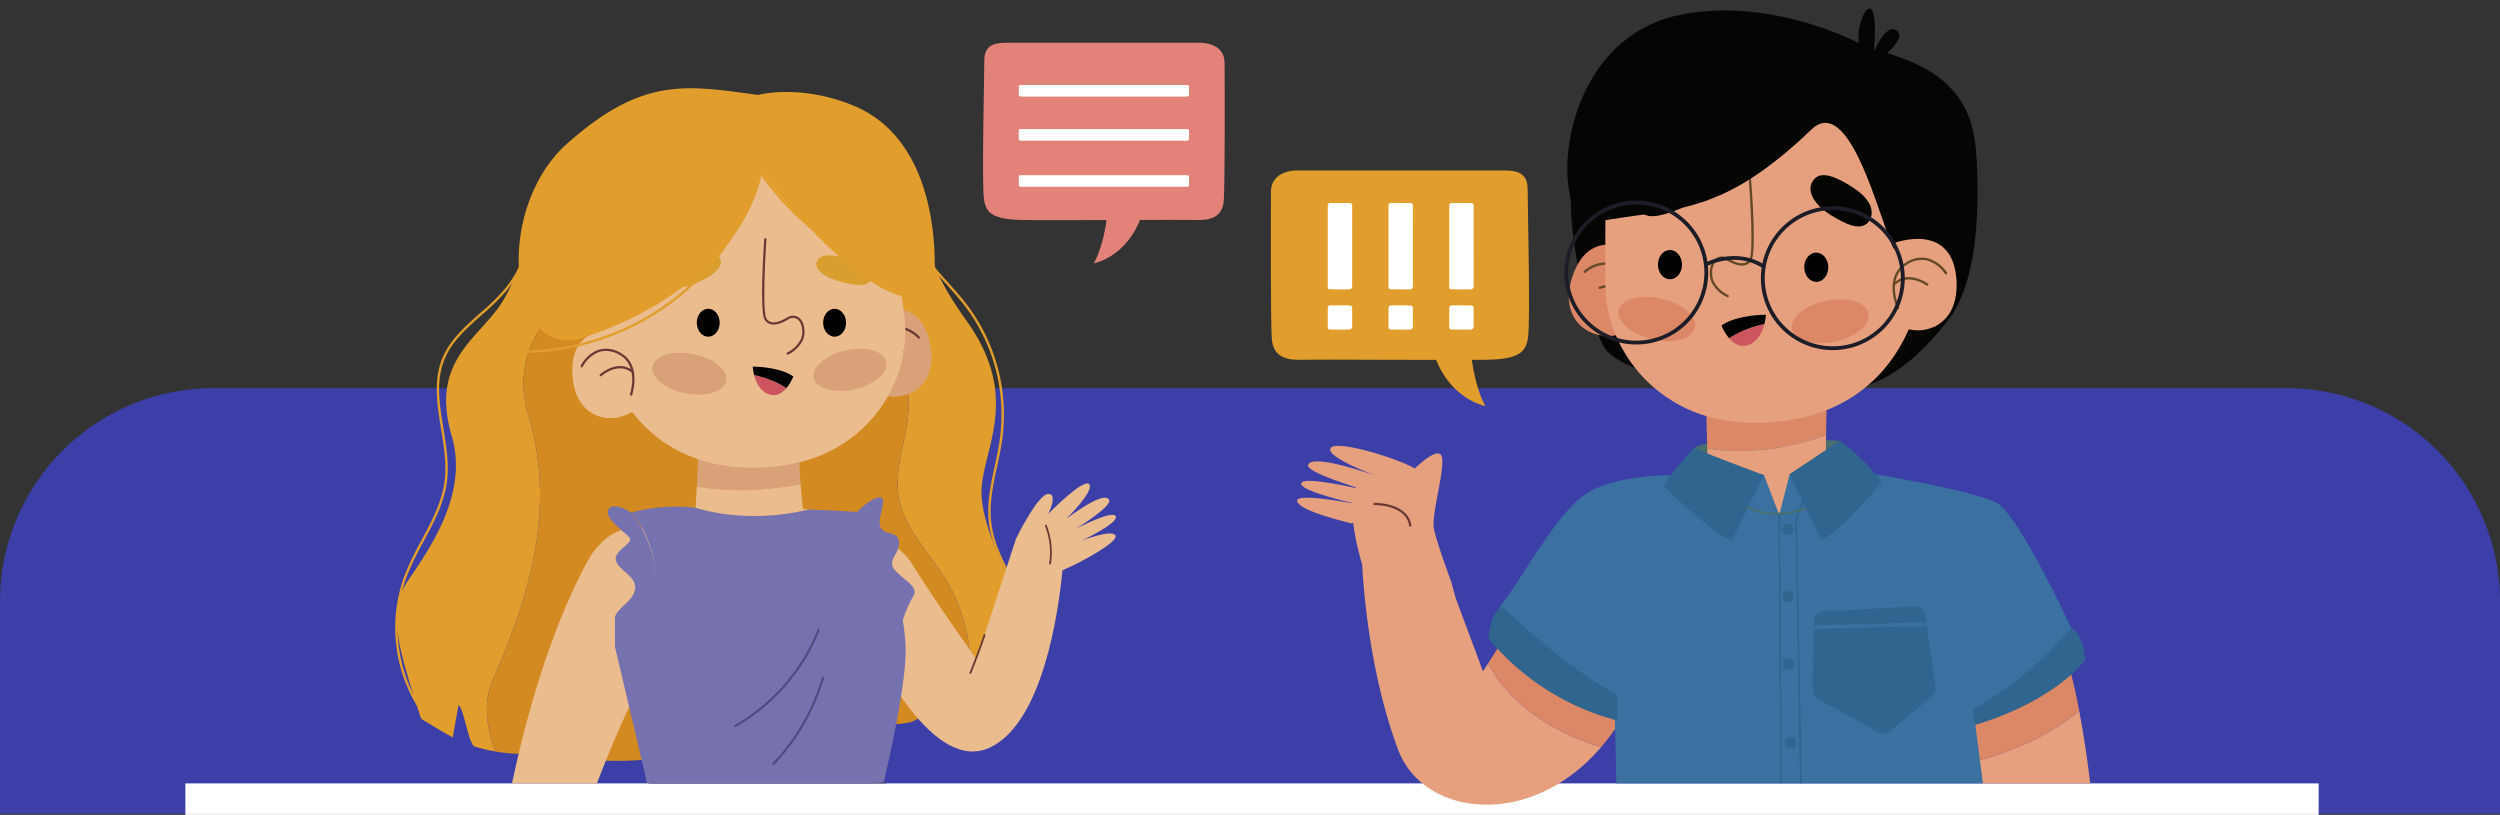 <svg xmlns="http://www.w3.org/2000/svg" xmlns:xlink="http://www.w3.org/1999/xlink" width="714.86" height="233" viewBox="0 0 714.86 233">
  <rect x="0" y="0" width="714.86" height="233" fill="#333333" stroke="none"/>
  <defs>
    <clipPath id="clip-path">
      <rect id="Rectángulo_338292" data-name="Rectángulo 338292" width="262" height="218" transform="translate(806 3498)" fill="none" stroke="#707070" stroke-width="1"/>
    </clipPath>
    <clipPath id="clip-path-2">
      <path id="Trazado_204746" data-name="Trazado 204746" d="M0,0H244V224H87.391s-11.806,8.685-24.1,8.685S38.205,224,38.205,224H0Z" transform="translate(1068 3492)" fill="none" stroke="#707070" stroke-width="1"/>
    </clipPath>
  </defs>
  <g id="Grupo_982667" data-name="Grupo 982667" transform="translate(-705 -3463.292)">
    <g id="Grupo_982519" data-name="Grupo 982519" transform="translate(0 -28.708)">
      <g id="Grupo_982432" data-name="Grupo 982432" transform="translate(705 3480)">
        <path id="Rectángulo_338258" data-name="Rectángulo 338258" d="M61,0H653.86a61,61,0,0,1,61,61v60.685a0,0,0,0,1,0,0H0a0,0,0,0,1,0,0V61A61,61,0,0,1,61,0Z" transform="translate(0 123)" fill="#3c3fa7"/>
      </g>
      <rect id="Rectángulo_338291" data-name="Rectángulo 338291" width="610" height="9" transform="translate(758 3716)" fill="#fff"/>
      <g id="Enmascarar_grupo_420" data-name="Enmascarar grupo 420" clip-path="url(#clip-path)">
        <g id="Grupo_982516" data-name="Grupo 982516" transform="translate(-42.558 41.217)">
          <g id="Grupo_982514" data-name="Grupo 982514" transform="translate(848.233 3463)">
            <g id="Grupo_982518" data-name="Grupo 982518">
              <path id="Trazado_204646" data-name="Trazado 204646" d="M167.75,181.948l-.339-.615c5.593-3.079,7.53-10.123,6.969-15.739-.631-6.306-3.762-12.084-6.523-17.183-2.979-5.5-6.039-11.152-6.805-17.375-.678-5.515.512-11.048,1.665-16.4.55-2.551,1.119-5.188,1.474-7.787a51.319,51.319,0,0,0-10.242-38.238c-1.642-2.115-3.517-4.21-5.331-6.235-5.5-6.143-11.182-12.493-11.627-20.649l.7-.038c.434,7.909,6.036,14.168,11.451,20.219,1.822,2.035,3.707,4.138,5.362,6.273a52.022,52.022,0,0,1,10.384,38.763c-.361,2.624-.932,5.275-1.484,7.839-1.14,5.294-2.319,10.768-1.653,16.166.749,6.091,3.778,11.685,6.707,17.1,2.81,5.188,5.976,11.032,6.621,17.477.584,5.845-1.456,13.19-7.327,16.424" transform="translate(21.044 6.381)" fill="#e19e2c"/>
              <path id="Trazado_204647" data-name="Trazado 204647" d="M187.66,148.684c-5.449-9.02-9.282-19.88-9.381-26.4-.182-12.077,11.82-26.9-4.283-49.367-11.616-16.209-10.621-22.076-10.621-22.076L50.2,42.971S46.64,60.781,39.546,69.986s-18.614,16-12.731,35.961c4.828,16.374-6.318,32.133-12.39,41.076-5.98,8.81-3.446,18.118,3.617,39.712,0,0,5,3.129,9.047,5.319l1.631-9.2c1.541.662,2.831,11.269,4.672,11.83a48.455,48.455,0,0,0,5.88,1.4c-2.785-7.271-3.434-14.757-.561-20.787,10.647-24.633,17.987-49.216,9.87-75.789-5.812-19.935,9.377-35.738,25.851-39.325,23.068-4.8,42,8.262,61.965,16.859,6.644,2.124,15.491,4.214,18.9,10.837,6.8,12.133-5.1,26.773.607,40.035,3.44,8.846,12.371,16.5,15.829,26.456,3.966,9.953,4.237,20.5,1.91,30.872l.351.69a20.861,20.861,0,0,0,18.835-6.025c1.91-1.967,4.381-15.416-5.167-31.224" transform="translate(1.701 6.578)" fill="#e19e2c"/>
              <path id="Trazado_204648" data-name="Trazado 204648" d="M168.3,152.216c-3.457-9.959-12.389-17.61-15.829-26.456-5.71-13.262,6.189-27.9-.607-40.035-3.407-6.623-12.254-8.713-18.9-10.837C113,66.291,94.07,53.23,71,58.029,54.526,61.616,39.339,77.419,45.15,97.354c8.117,26.574.776,51.156-9.87,75.789-2.874,6.03-2.224,13.516.561,20.787a48,48,0,0,0,11.249.618l2.84-19.964,5.325,19.9s11.431,6.3,52.056-2.731,47.719-2.43,50.851-9.345-4.545-32.006-4.545-32.006l16.594,32.691c2.328-10.377,2.056-20.919-1.91-30.872" transform="translate(5.133 8.733)" fill="#d38a20"/>
              <path id="Trazado_204649" data-name="Trazado 204649" d="M115.1,110.763,114.593,101l-28.677,1.474-.478,8.924c9.886,1.757,19.774,1.2,29.662-.631" transform="translate(13.125 15.491)" fill="#d8a178"/>
              <path id="Trazado_204650" data-name="Trazado 204650" d="M138.908,119.235l-21.153-2.75-.681-7.023c-9.888,1.833-19.775,2.389-29.663.632l-.325,6.083s-9.565,4.026-12.978,4.868c.1,15.53-2.7,58.125-.925,73.774l67.682-.179s2-18.486,2.8-25.1c2.555-21.258-4.752-50.306-4.752-50.306" transform="translate(11.151 16.792)" fill="#ebbc8e"/>
              <path id="Trazado_204651" data-name="Trazado 204651" d="M76.875,88.476,70.159,71.74s-16.406-4.11-15.546,12.195S72.6,99.3,76.875,88.476" transform="translate(8.384 10.926)" fill="#ebbc8e"/>
              <path id="Trazado_204652" data-name="Trazado 204652" d="M125.682,86.061l2.022-17.92s14.722-8.325,18.228,7.622-13.254,19.592-20.251,10.3" transform="translate(19.307 10.111)" fill="#d8a178"/>
              <path id="Trazado_204653" data-name="Trazado 204653" d="M130.924,85.412a.326.326,0,0,0,.217-.505c-.048-.072-4.781-7.229.012-11.728a7.24,7.24,0,0,1,5.339-2.248,9.023,9.023,0,0,1,5.6,2.828.327.327,0,0,0,.491-.43,9.532,9.532,0,0,0-6.05-3.05A7.871,7.871,0,0,0,130.7,72.7c-5.2,4.882-.157,12.494-.106,12.57a.327.327,0,0,0,.325.14" transform="translate(19.717 10.772)" fill="#683935"/>
              <path id="Trazado_204654" data-name="Trazado 204654" d="M137.805,76.994a.327.327,0,0,0,.1-.614c-.061-.031-6.13-3.073-9.47,1.617a.327.327,0,1,0,.532.38c3.014-4.233,8.583-1.442,8.639-1.414a.321.321,0,0,0,.2.031" transform="translate(19.72 11.557)" fill="#683935"/>
              <path id="Trazado_204655" data-name="Trazado 204655" d="M138.774,37.074S146.6,52.56,149.043,76.1c1.9,18.37-10.9,37.871-33.177,41.651-20.938,3.553-43.719-2.664-53.354-31.549S59.748,32.812,85.9,23.462s45.5-4.162,52.878,13.613" transform="translate(8.965 2.878)" fill="#ebbc8e"/>
              <path id="Trazado_204656" data-name="Trazado 204656" d="M95.549,84.9c-.606,3.108-5.813,4.708-11.632,3.575s-10.046-4.571-9.44-7.678,5.812-4.707,11.631-3.574S96.153,81.8,95.549,84.9" transform="translate(11.432 11.784)" fill="#d8a178"/>
              <path id="Trazado_204657" data-name="Trazado 204657" d="M135.211,79.593c.681,3.066-3.422,6.586-9.164,7.862s-10.949-.175-11.63-3.242,3.422-6.586,9.163-7.862,10.949.175,11.631,3.242" transform="translate(17.565 11.635)" fill="#d8a178"/>
              <path id="Trazado_204658" data-name="Trazado 204658" d="M79.129,61.137s-3.26-2.877,3.6-6.513,9.28-2.848,10.4-1.046c1.022,1.643-.543,4.12-4.438,6.083-4.676,2.357-7.793,3.132-9.563,1.477" transform="translate(12.037 7.974)" fill="#d99e2e"/>
              <path id="Trazado_204659" data-name="Trazado 204659" d="M130.682,59.885s2.438-3.309-5.157-5.768-9.745-1.317-10.376.609c-.575,1.758,1.577,3.92,5.862,5.219,5.144,1.561,8.371,1.825,9.671-.06" transform="translate(17.675 8.075)" fill="#d99e2e"/>
              <path id="Trazado_204660" data-name="Trazado 204660" d="M123.317,69.945c.007,2.206-1.454,4-3.264,4.005s-3.283-1.778-3.291-3.983,1.455-4,3.264-4.005,3.284,1.778,3.291,3.983" transform="translate(17.937 10.11)"/>
              <path id="Trazado_204661" data-name="Trazado 204661" d="M91.993,69.945c.008,2.206-1.454,4-3.264,4.005s-3.283-1.778-3.291-3.983,1.455-4,3.264-4.005,3.284,1.778,3.291,3.983" transform="translate(13.125 10.11)"/>
              <path id="Trazado_204662" data-name="Trazado 204662" d="M71.113,89.288a.327.327,0,0,1-.344-.429c.028-.082,2.687-8.239-3.129-11.3A7.237,7.237,0,0,0,61.9,76.81a9.023,9.023,0,0,0-4.642,4.213.327.327,0,0,1-.588-.285,9.522,9.522,0,0,1,5.021-4.548,7.871,7.871,0,0,1,6.26.788c6.309,3.324,3.474,12,3.444,12.09a.326.326,0,0,1-.276.22" transform="translate(8.7 11.629)" fill="#683935"/>
              <path id="Trazado_204663" data-name="Trazado 204663" d="M61.72,83.1a.327.327,0,0,1-.255-.565c.05-.047,5.092-4.594,9.559-.96a.327.327,0,0,1-.412.508c-4.032-3.279-8.658.892-8.7.933a.325.325,0,0,1-.188.084" transform="translate(9.426 12.292)" fill="#683935"/>
              <path id="Trazado_204664" data-name="Trazado 204664" d="M108.968,81.764a.325.325,0,0,1-.137-.619,8.763,8.763,0,0,0,3.76-3.547c.9-1.826.606-4.563-.608-5.743a2.286,2.286,0,0,0-2.856-.164c-.036.018-.092.053-.17.1-3.983,2.33-5.785,1.3-6.6.016-1.489-2.349-.27-20.936-.126-23.048a.325.325,0,0,1,.648.045c-.389,5.679-1.137,20.82.025,22.656.958,1.51,2.884,1.435,5.724-.228.088-.051.153-.09.2-.112a2.917,2.917,0,0,1,3.609.272c1.415,1.376,1.762,4.411.738,6.495a9.254,9.254,0,0,1-4.071,3.851.322.322,0,0,1-.133.03" transform="translate(15.611 7.42)" fill="#683935"/>
              <path id="Trazado_204665" data-name="Trazado 204665" d="M103.979,87.923c2.118.692,3.775-.442,4.936-1.816A28.03,28.03,0,0,0,99.66,82.4c.509,2,1.667,4.658,4.319,5.525" transform="translate(15.309 12.635)" fill="#cc555f"/>
              <path id="Trazado_204666" data-name="Trazado 204666" d="M99.319,80.3a13.5,13.5,0,0,0,.393,2.418,28.03,28.03,0,0,1,9.255,3.709,12.732,12.732,0,0,0,1.951-3.306c-3.955-2.846-11.6-2.821-11.6-2.821" transform="translate(15.257 12.313)"/>
              <path id="Trazado_204667" data-name="Trazado 204667" d="M61.653,81.925s41.419-12.259,49.233-46.289c0,0,36.052,46.671,49.1,33.044,0,0,4.711-41.154-23.159-52.5-15.29-6.221-27.1-2.961-27.1-2.961-20.532-2.831-33.01-5.264-54.552,13.891-22.182,19.722-16.16,65.23,6.481,54.811" transform="translate(6.341 1.714)" fill="#e19e2c"/>
              <path id="Trazado_204668" data-name="Trazado 204668" d="M18.264,185.544A43.146,43.146,0,0,1,13.426,146a87.381,87.381,0,0,1,4.812-9.959c2.834-5.286,5.766-10.753,6.553-16.726.652-4.95-.19-10.122-1.006-15.123-1.1-6.772-2.243-13.773.4-20.162,2.17-5.25,6.517-9.093,10.722-12.81a68.519,68.519,0,0,0,6.843-6.637,33.067,33.067,0,0,0,7.6-24.3l.7-.07a33.777,33.777,0,0,1-7.762,24.821,69.12,69.12,0,0,1-6.912,6.707C31.035,75.576,26.941,79.2,24.831,84.3c-2.566,6.205-1.492,12.8-.354,19.781.823,5.052,1.673,10.274,1.008,15.327-.8,6.1-3.765,11.625-6.63,16.966a87.064,87.064,0,0,0-4.775,9.877,42.438,42.438,0,0,0,4.759,38.9Z" transform="translate(1.641 6.155)" fill="#e19e2c"/>
              <path id="Trazado_204669" data-name="Trazado 204669" d="M42.26,85.18c-.661,0-1.32-.009-1.981-.029l.02-.7A71.609,71.609,0,0,0,88.13,67.676a71.627,71.627,0,0,0,24.345-44.457l.7.093a72.343,72.343,0,0,1-24.588,44.9A72.4,72.4,0,0,1,42.26,85.18" transform="translate(6.187 3.544)" fill="#e19e2c"/>
              <path id="Trazado_204670" data-name="Trazado 204670" d="M149.175,66.937A78.731,78.731,0,0,1,92.5,15.4l.666-.217a78.015,78.015,0,0,0,56.163,51.074Z" transform="translate(14.209 2.309)" fill="#e19e2c"/>
              <path id="Trazado_204671" data-name="Trazado 204671" d="M86.642,186.7c6.381-.546,12.771-.991,19.181-1.147,11.772-.287,24.785.082,37.141,2.594-.76-2.959-1.234-4.672-1.234-4.672l-67.682-.18c-.689.769-1.432,1.68-2.21,2.706q7.4.277,14.8.7" transform="translate(11.035 28.134)" fill="#42354c"/>
              <path id="Trazado_204672" data-name="Trazado 204672" d="M105.383,185.306a2.185,2.185,0,0,0-3.507.058q1.739-.038,3.507-.058" transform="translate(15.65 28.312)" fill="#2f2537"/>
              <path id="Trazado_204673" data-name="Trazado 204673" d="M116.367,118.767c9.976,1.812,19.776,5.479,25.3,12.6,8.224,13.172,19.027,28.2,19.027,28.2l11.288-34.53s6.115-12.564,9.146-12.762.045,5.7.045,5.7,10.257-10.473,11.748-8.476-6.593,9.9-6.593,9.9,11.091-8.544,12.293-5.341c.633,1.914-9.529,8.168-9.529,8.168s10.62-5.55,11.413-3.561-9.626,6.88-9.626,6.88,8.889-3.394,9.563-1.291c.572,1.782-9.25,7.3-15.185,9.829-1.086,11.367-5.455,43.369-20.63,50.647-16.068,7.707-32.15-24.652-36.147-33.406" transform="translate(17.876 16.758)" fill="#ebbc8e"/>
              <path id="Trazado_204674" data-name="Trazado 204674" d="M153.3,157.983a.254.254,0,0,1-.1-.02.26.26,0,0,1-.147-.339c.028-.068,2.783-7.006,4.038-10.845a.261.261,0,1,1,.5.163c-1.26,3.854-4.022,10.807-4.049,10.876a.262.262,0,0,1-.242.165" transform="translate(23.509 22.497)" fill="#683935"/>
              <path id="Trazado_204675" data-name="Trazado 204675" d="M124.43,117.689s4.716-4.978,7.336-4.978-1.047,6.288.262,8.646,4.978.786,5.24,4.191-3.929,5.241-.786,8.384,6.55,4.454,4.716,7.336a34.55,34.55,0,0,0-3.144,7.6Z" transform="translate(19.114 17.291)" fill="#7671af"/>
              <path id="Trazado_204676" data-name="Trazado 204676" d="M63.239,195.314c15.8-42.16,29.177-55.586,29.177-55.586l-9.2-14.522a10.858,10.858,0,0,0-5.888-4.538c-4.426-1.405-11.264.766-15.91,8.893-10.928,20.194-17.864,45.113-22.139,65.765q11.976-.232,23.961-.013" transform="translate(6.034 18.452)" fill="#ebbc8e"/>
              <path id="Trazado_204677" data-name="Trazado 204677" d="M65.154,155.062l9.17,38.9c7.368,1.817,18.067,2.318,28.791,2.209,1.245-.051,2.49-.1,3.735-.132,1.6-.039,3.221-.063,4.859-.075,16.173-.593,30.3-2.182,30.3-2.182s6.445-26.4,6.266-38.068c-.262-17.161-11.069-38.908-13.951-39.17s-13.756-.72-13.756-.72c-18.34,4.454-32.338-.505-32.338-.505a49.474,49.474,0,0,0-18.457,1.389s7.7,7.565,7.172,22.5-11.79,15.851-11.79,15.851" transform="translate(10.009 17.646)" fill="#7671af"/>
              <path id="Trazado_204678" data-name="Trazado 204678" d="M95.005,173.384a.311.311,0,0,1-.155-.58,54.745,54.745,0,0,0,23.711-27.3.312.312,0,0,1,.579.231A55.375,55.375,0,0,1,95.16,173.344a.3.3,0,0,1-.155.04" transform="translate(14.547 22.299)" fill="#4d4b82"/>
              <path id="Trazado_204679" data-name="Trazado 204679" d="M104.47,182.423a.311.311,0,0,1-.225-.526,60.047,60.047,0,0,0,14.09-24.488.312.312,0,0,1,.6.173A60.669,60.669,0,0,1,104.7,182.326a.307.307,0,0,1-.225.1" transform="translate(16.001 24.123)" fill="#4d4b82"/>
              <path id="Trazado_204680" data-name="Trazado 204680" d="M70.05,116.726s-4.88-3.307-6.452-.949,4.716,6.55,6.026,8.121-4.716,3.669-3.93,6.55,6.027,4.454,5.5,8.123-5.765,5.763-5.765,8.383v8.123s11.528.262,12.052-14.673-7.434-23.678-7.434-23.678" transform="translate(9.731 17.632)" fill="#7671af"/>
              <path id="Trazado_204681" data-name="Trazado 204681" d="M173.2,130.864a.236.236,0,0,1-.04,0,.262.262,0,0,1-.218-.3,20.733,20.733,0,0,0-1.191-10.731.261.261,0,0,1,.486-.192,21.266,21.266,0,0,1,1.221,11,.26.26,0,0,1-.257.22" transform="translate(26.381 18.331)" fill="#683935"/>
            </g>
          </g>
          <g id="Grupo_982515" data-name="Grupo 982515" transform="translate(0 -22.706)">
            <g id="Grupo_982513" data-name="Grupo 982513">
              <path id="Trazado_204741" data-name="Trazado 204741" d="M218.109,19.435H163.673c-3.347,0-6.916.163-6.916,5.036s-.756,35.212-.084,39.806c.557,3.817,2.538,5.672,10.793,5.835s45.515-.115,49.751,0c2.676.073,7.7.073,8.031-5.684.34-5.863.248-33.866.213-39.143.035-6.254-7.353-5.848-7.353-5.848" transform="translate(872.258 3466.276)" fill="#e28279"/>
              <path id="Trazado_204742" data-name="Trazado 204742" d="M187.775,61.132s-.434,8.686-3.908,15.2c0,0,11.075-1.954,14.549-16.721Z" transform="translate(876.479 3472.449)" fill="#e28279"/>
            </g>
            <path id="Trazado_204743" data-name="Trazado 204743" d="M213.23,29.9H165.939c-.323,0-.668.01-.668.33s-.074,2.307-.008,2.608c.053.249.245.371,1.042.382s46.428-.006,46.838,0c.26,0,.744,0,.776-.373s.024-2.218.021-2.564c0-.41-.709-.383-.709-.383" transform="translate(873.616 3467.884)" fill="#fff"/>
            <path id="Trazado_204744" data-name="Trazado 204744" d="M213.23,40.836H165.939c-.323,0-.668.01-.668.33s-.074,2.307-.008,2.608c.053.249.245.371,1.042.382s46.428-.006,46.838,0c.26,0,.744,0,.776-.373s.024-2.218.021-2.564c0-.41-.709-.383-.709-.383" transform="translate(873.616 3469.564)" fill="#fff"/>
            <path id="Trazado_204745" data-name="Trazado 204745" d="M213.23,52.27H165.939c-.323,0-.668.01-.668.33s-.074,2.307-.008,2.608c.053.249.245.371,1.042.382s46.428-.006,46.838,0c.26,0,.744,0,.776-.373s.024-2.218.021-2.564c0-.41-.709-.383-.709-.383" transform="translate(873.616 3471.32)" fill="#fff"/>
          </g>
        </g>
      </g>
      <g id="Enmascarar_grupo_421" data-name="Enmascarar grupo 421" clip-path="url(#clip-path-2)">
        <g id="Grupo_982511" data-name="Grupo 982511" transform="translate(817.233 3447.088)">
          <g id="Grupo_982508" data-name="Grupo 982508" transform="translate(251.158 93.634)">
            <g id="Grupo_982512" data-name="Grupo 982512" transform="translate(0 0)">
              <path id="Trazado_204689" data-name="Trazado 204689" d="M225.609,78.362H283.76c3.575,0,7.388.174,7.388,5.379s.807,37.615.09,42.523c-.6,4.078-2.711,6.06-11.53,6.233s-48.622-.123-53.146,0c-2.86.078-8.222.078-8.58-6.072-.365-6.263-.266-36.177-.229-41.815-.037-6.681,7.855-6.247,7.855-6.247" transform="translate(-217.713 -78.356)" fill="#e19e2c"/>
              <path id="Trazado_204690" data-name="Trazado 204690" d="M266.239,120.163s.463,9.278,4.175,16.238c0,0-11.831-2.088-15.541-17.862Z" transform="translate(-209.079 -69.019)" fill="#e19e2c"/>
              <path id="Trazado_204691" data-name="Trazado 204691" d="M231.618,116.575c.672,0,4.852.075,5.485.009.526-.055.781-.255.8-1.083s-.016-4.566,0-4.991c.01-.269.01-.771-.783-.806-.808-.033-4.667-.025-5.394-.021a.7.7,0,0,0-.806.738v5.461c0,.335.022.694.694.694" transform="translate(-214.644 -71.078)" fill="#fff"/>
              <path id="Trazado_204692" data-name="Trazado 204692" d="M245.015,110.421v5.461c0,.336.022.694.694.694s4.852.076,5.485.009c.526-.055.781-.254.8-1.082s-.016-4.567,0-4.991c.01-.269.01-.773-.783-.806-.808-.035-4.667-.025-5.394-.021a.7.7,0,0,0-.806.737" transform="translate(-211.369 -71.078)" fill="#fff"/>
              <path id="Trazado_204693" data-name="Trazado 204693" d="M259.107,110.421v5.461c0,.336.021.694.693.694s4.853.076,5.485.009c.526-.055.781-.254.8-1.082s-.016-4.567,0-4.991c.01-.269.01-.773-.783-.806s-4.667-.025-5.394-.021a.7.7,0,0,0-.8.737" transform="translate(-208.095 -71.078)" fill="#fff"/>
              <path id="Trazado_204694" data-name="Trazado 204694" d="M231.618,110.594c.672,0,4.852.076,5.485.009.526-.057.781-.255.8-1.083s-.016-22.345,0-22.77c.01-.269.01-.771-.783-.806-.808-.035-4.667-.025-5.394-.021a.7.7,0,0,0-.806.737V109.9c0,.335.022.694.694.694" transform="translate(-214.644 -76.599)" fill="#fff"/>
              <path id="Trazado_204695" data-name="Trazado 204695" d="M245.015,86.659V109.9c0,.335.022.694.694.694s4.852.075,5.485.007c.526-.055.781-.254.8-1.082s-.016-22.345,0-22.77c.01-.269.01-.773-.783-.806-.808-.035-4.667-.026-5.394-.022a.7.7,0,0,0-.806.738" transform="translate(-211.369 -76.6)" fill="#fff"/>
              <path id="Trazado_204696" data-name="Trazado 204696" d="M259.107,86.659V109.9c0,.335.021.694.693.694s4.853.075,5.485.007c.526-.055.781-.254.8-1.082s-.016-22.345,0-22.77c.01-.269.01-.773-.783-.806s-4.667-.026-5.394-.022a.7.7,0,0,0-.8.738" transform="translate(-208.095 -76.6)" fill="#fff"/>
            </g>
          </g>
          <g id="Grupo_982510" data-name="Grupo 982510" transform="translate(253.256 42.911)">
            <g id="Grupo_982517" data-name="Grupo 982517">
              <path id="Trazado_204697" data-name="Trazado 204697" d="M278.387,204.506c-.907,1.425-1.433,2.254-1.433,2.254l-7.848-21.073-1.234-4.539s-4.466-12.082-4.981-15.354c-.612-3.892,2.779-15.322,2.419-19.755-.325-4.026-5.617.576-7.845,2.7-5.141-2.988-22.517-8.291-24.062-5.833-1.381,2.195,8.776,6.315,12.265,7.649l-.047.014c-4.191-1.437-18.011-5.918-18.685-2.747-.253,1.623,8.834,4.754,13.63,6.289-.032.07-.067.137-.1.209-5.112-1.125-15.063-3.08-15.483-1.342-.441,1.821,9.933,4.513,14.581,5.623,0,.03,0,.063,0,.092-4.8-.869-15.783-2.651-15.743-.748.051,2.555,11.243,5.4,15.621,6.532l.365-.291a77.481,77.481,0,0,0,2.616,12.016s1,28.343,10.292,53.019c7.13,18.945,37.572,23.008,57.984-.757-13.406-4.3-25.536-11.661-32.311-23.962" transform="translate(-218.393 -12.78)" fill="#e6a07e"/>
              <path id="Trazado_204698" data-name="Trazado 204698" d="M300.41,224.9a65.435,65.435,0,0,0,9.315-14.429L305.4,157.639a44.046,44.046,0,0,0-20.682,17.194c-6.382,10-13.615,21.373-16.623,26.105,6.778,12.3,18.908,19.659,32.313,23.962" transform="translate(-208.104 -9.211)" fill="#dc8765"/>
              <path id="Trazado_204699" data-name="Trazado 204699" d="M241.561,155.744s9.747-.283,10.519,6.461" transform="translate(-214.27 -9.651)" fill="none" stroke="#683935" stroke-miterlimit="10" stroke-width="0.642"/>
              <path id="Trazado_204700" data-name="Trazado 204700" d="M403.038,74.276s3.829,35.014-7.908,49.773-20.391,19.275-35.6,21.805-57.861-5.149-62.806-14.4S283.74,93.86,289.075,75.1s113.963-.82,113.963-.82" transform="translate(-203.639 -30.379)" fill="#050504"/>
              <path id="Trazado_204701" data-name="Trazado 204701" d="M316.012,143.186s5.462-3.059,22.285-2.622,19.227.656,19.227.656l-12.891,21.412-23.16-7.429Z" transform="translate(-196.971 -13.188)" fill="#486f6c"/>
              <path id="Trazado_204702" data-name="Trazado 204702" d="M353.03,142.871l.282-16.442-34.677,4.582.407,15.709c11.709,1.786,23.093.02,33.989-3.849" transform="translate(-196.361 -16.463)" fill="#dc8765"/>
              <path id="Trazado_204703" data-name="Trazado 204703" d="M352.954,139.771c-10.9,3.868-22.28,5.634-33.989,3.849l.06,2.334s-1.109,25.353,16.724,27.06,17.1-27.334,17.1-27.334Z" transform="translate(-196.284 -13.363)" fill="#e6a07e"/>
              <path id="Trazado_204704" data-name="Trazado 204704" d="M307.682,117.572l-.046-18.764s-14.274-10.29-19.724,5.8,11.471,21.773,19.77,12.962" transform="translate(-203.746 -23.634)" fill="#dc8765"/>
              <path id="Trazado_204705" data-name="Trazado 204705" d="M301.042,115.984a.334.334,0,0,1-.127-.068.34.34,0,0,1-.039-.479c.058-.069,5.77-6.93,1.327-12.13a7.531,7.531,0,0,0-5.266-2.934,9.381,9.381,0,0,0-6.108,2.285.34.34,0,0,1-.46-.5,9.908,9.908,0,0,1,6.6-2.462,8.183,8.183,0,0,1,5.746,3.172c4.819,5.642-1.264,12.939-1.326,13.011a.34.34,0,0,1-.352.107" transform="translate(-202.955 -22.678)" fill="#634927"/>
              <path id="Trazado_204706" data-name="Trazado 204706" d="M293.986,106.1a.34.34,0,0,1-.028-.646c.065-.025,6.689-2.478,9.609,2.754a.34.34,0,0,1-.594.332c-2.634-4.721-8.712-2.472-8.773-2.45a.334.334,0,0,1-.213.01" transform="translate(-202.146 -21.475)" fill="#634927"/>
              <path id="Trazado_204707" data-name="Trazado 204707" d="M295.886,73.676s-.744,20.043-.548,43.78c.157,19.215,15.682,37.887,39.155,39.2,22.064,1.234,44.893-7.849,51.489-38.838s1.513-56.261-26.613-62.883-56.121-5.18-63.483,18.741" transform="translate(-201.782 -33.867)" fill="#e6a07e"/>
              <path id="Trazado_204708" data-name="Trazado 204708" d="M322.128,63.994c.12-.168.2-.262.2-.262s-.07.1-.2.262" transform="translate(-195.55 -31.031)" fill="#e09f25"/>
              <path id="Trazado_204709" data-name="Trazado 204709" d="M359.57,92.783s3.721-4.329-4.275-9.627-10.776-4.091-12.04-1.4c-1.153,2.46.7,6.116,5.235,8.974,5.445,3.432,9.062,4.536,11.08,2.049" transform="translate(-190.718 -27.377)" fill="#050504"/>
              <path id="Trazado_204710" data-name="Trazado 204710" d="M303.323,89.477s-2.9-4.918,5.907-8.72,11.33-2.125,12.1.753c.7,2.624-1.768,5.9-6.74,7.908-5.966,2.415-9.721,2.863-11.266.059" transform="translate(-200.025 -27.589)" fill="#050504"/>
              <path id="Trazado_204711" data-name="Trazado 204711" d="M341.477,101.647c.021,2.313,1.576,4.174,3.474,4.157s3.42-1.905,3.4-4.218-1.576-4.174-3.474-4.157-3.42,1.905-3.4,4.218" transform="translate(-191.054 -23.201)"/>
              <path id="Trazado_204712" data-name="Trazado 204712" d="M307.533,101.043c.021,2.313,1.576,4.174,3.474,4.157s3.42-1.905,3.4-4.218-1.576-4.174-3.474-4.157-3.42,1.905-3.4,4.218" transform="translate(-198.941 -23.342)"/>
              <path id="Trazado_204713" data-name="Trazado 204713" d="M324.67,114.4a.34.34,0,0,0,.136-.651,9.183,9.183,0,0,1-3.988-3.671c-.964-1.9-.7-4.777.563-6.03a2.4,2.4,0,0,1,2.992-.208c.038.02.1.054.18.1,4.206,2.393,6.084,1.284,6.92-.068,1.532-2.482.012-21.956-.165-24.168a.345.345,0,0,0-.366-.312.34.34,0,0,0-.312.367c.479,5.95,1.462,21.815.264,23.755-.985,1.6-3.006,1.543-6.005-.165-.091-.052-.161-.092-.206-.115a3.06,3.06,0,0,0-3.781.333c-1.468,1.46-1.791,4.647-.69,6.819a9.709,9.709,0,0,0,4.318,3.985.335.335,0,0,0,.14.03" transform="translate(-196.147 -27.392)" fill="#634927"/>
              <path id="Trazado_204714" data-name="Trazado 204714" d="M338.64,116.823c.669,3.225,6.108,4.823,12.147,3.57s10.392-4.884,9.723-8.109-6.108-4.823-12.147-3.57-10.392,4.884-9.723,8.109" transform="translate(-191.729 -20.678)" fill="#dc8765"/>
              <path id="Trazado_204715" data-name="Trazado 204715" d="M320.2,116.592c-.755,3.207-6.234,4.66-12.239,3.245s-10.258-5.159-9.5-8.365,6.235-4.658,12.239-3.245,10.259,5.159,9.5,8.365" transform="translate(-201.07 -20.818)" fill="#dc8765"/>
              <path id="Trazado_204716" data-name="Trazado 204716" d="M319.336,42.482c21.984-4.186,42.783,4.4,50.532,8.183-.613-4.6,1.543-9.892,3.082-9.872,2.036.027,1.489,8.99,1.273,11.73l.244.049c.895-2.03,3.6-7.427,6.332-5.424,1.857,1.365-.433,4.167-2.825,6.381,7.085,2.391,23.559,7.07,25.254,26.73,2.009,23.3-8.3,34.146-8.3,34.146s-3,.76-14.051-3.541c-3.34-1.3-12.348-47.208-24.619-35.434-26.069,25.011-38.929,22.223-61.247,26.312-7.853,1.438-4.965,6.6-7.909-8.375s4.434-45.59,32.236-50.886" transform="translate(-203.829 -36.362)" fill="#050504"/>
              <path id="Trazado_204717" data-name="Trazado 204717" d="M358.562,113.431l4.994-18.087s16.483-6.162,17.495,10.8-16.808,17.978-22.488,7.289" transform="translate(-187.084 -23.939)" fill="#e6a07e"/>
              <path id="Trazado_204718" data-name="Trazado 204718" d="M363.512,113.3a.341.341,0,0,0,.309-.481c-.037-.083-3.664-8.24,2.027-12.034a7.531,7.531,0,0,1,5.865-1.389,9.382,9.382,0,0,1,5.255,3.862.34.34,0,0,0,.579-.357,9.915,9.915,0,0,0-5.684-4.168,8.181,8.181,0,0,0-6.392,1.486c-6.174,4.116-2.308,12.794-2.269,12.882a.34.34,0,0,0,.309.2" transform="translate(-186.291 -22.935)" fill="#634927"/>
              <path id="Trazado_204719" data-name="Trazado 204719" d="M371.883,105.6a.34.34,0,0,0,.2-.612c-.057-.043-5.761-4.207-10,.032a.34.34,0,1,0,.481.481c3.82-3.825,9.057-.006,9.108.033a.346.346,0,0,0,.2.067" transform="translate(-186.287 -21.88)" fill="#634927"/>
              <path id="Trazado_204720" data-name="Trazado 204720" d="M305.8,126.5a20.566,20.566,0,1,1,21.146-19.967A20.589,20.589,0,0,1,305.8,126.5m1.149-40.021A19.472,19.472,0,1,0,325.852,106.5a19.494,19.494,0,0,0-18.906-20.023" transform="translate(-203.986 -26.002)" fill="#1c1d27"/>
              <path id="Trazado_204721" data-name="Trazado 204721" d="M351.4,127.807a20.566,20.566,0,1,1,21.146-19.967A20.589,20.589,0,0,1,351.4,127.807m1.149-40.021a19.472,19.472,0,1,0,18.9,20.023,19.5,19.5,0,0,0-18.9-20.023" transform="translate(-193.389 -25.698)" fill="#1c1d27"/>
              <path id="Trazado_204722" data-name="Trazado 204722" d="M335.117,101.674a.548.548,0,0,1-.274-.083c-7.691-4.806-15.751-.5-15.832-.455a.547.547,0,1,1-.525-.959c.086-.046,8.71-4.652,16.936.486a.547.547,0,0,1-.306,1.011" transform="translate(-196.462 -23.014)" fill="#1c1d27"/>
              <path id="Trazado_204723" data-name="Trazado 204723" d="M329.42,120.035c-2.317.757-4.13-.484-5.4-1.987a30.662,30.662,0,0,1,10.125-4.057c-.557,2.194-1.825,5.1-4.725,6.044" transform="translate(-195.11 -19.353)" fill="#cc555f"/>
              <path id="Trazado_204724" data-name="Trazado 204724" d="M334.978,111.845a14.757,14.757,0,0,1-.43,2.645,30.656,30.656,0,0,0-10.124,4.057,13.94,13.94,0,0,1-2.136-3.616c4.327-3.114,12.69-3.086,12.69-3.086" transform="translate(-195.512 -19.851)"/>
              <path id="Trazado_204725" data-name="Trazado 204725" d="M402.869,224.763c3.626-.209,7.3-.262,10.962-.121-.356-3.067-.752-6.065-1.214-9.237-.59-4.052-1.274-8.106-1.942-11.641-8.656,7.1-18.3,11.244-28.6,14.144l1.258,8.464c6.5-.616,12.993-1.232,19.533-1.609" transform="translate(-181.619 1.507)" fill="#e6a07e"/>
              <path id="Trazado_204726" data-name="Trazado 204726" d="M380.863,209.871l1.5,10.078c10.293-2.9,19.941-7.043,28.6-14.144-.884-4.672-1.738-8.45-2.414-10.814Z" transform="translate(-181.902 -0.531)" fill="#dc8765"/>
              <path id="Trazado_204727" data-name="Trazado 204727" d="M303.6,212.153l.654,29.027,79.916,1.157,25.284-1.157-3.2-25.094s16.167-3.932,27.966-23.159c0,0-14.857-32.336-21.412-35.831s-38.016-8.74-38.016-8.74l-21.193,1.093-2.839,11.142s-3.934-10.268-4.37-11.361-27.859.01-27.859.01-15.881.245-22.955,5.344C286.8,160,276.168,180.8,270.856,186.747c0,0-2.65,15.356,32.745,25.406" transform="translate(-207.474 -11.368)" fill="#3a71a1"/>
              <path id="Trazado_204728" data-name="Trazado 204728" d="M380.722,207.683l.327,4.6s20.755-5.462,31.679-18.57c0,0-.436-7.429-4.04-9.186a101.783,101.783,0,0,1-27.966,23.16" transform="translate(-181.934 -2.964)" fill="#2f658e"/>
              <path id="Trazado_204729" data-name="Trazado 204729" d="M305.074,204.966v7.193a71.191,71.191,0,0,1-36.864-23.465s.438-7.429,4.041-9.186c0,0,14.8,15.18,32.823,25.458" transform="translate(-208.078 -4.129)" fill="#2f658e"/>
              <path id="Trazado_204730" data-name="Trazado 204730" d="M337.583,150.548s-18.352-6.772-19.882-7.864a92.782,92.782,0,0,0-8.958,10.924s14.857,14.42,19.664,15.512Z" transform="translate(-198.66 -12.686)" fill="#2f658e"/>
              <path id="Trazado_204731" data-name="Trazado 204731" d="M338,150.7s12.891-8.521,14.42-9.614a56.34,56.34,0,0,1,12.017,11.8s-12.454,15.294-17.261,16.387Z" transform="translate(-191.862 -13.057)" fill="#2f658e"/>
              <path id="Trazado_204732" data-name="Trazado 204732" d="M336.515,239.728l-.515-81.4a.259.259,0,0,0-.259-.258h0a.259.259,0,0,0-.258.261L336,239.74l.519-.012" transform="translate(-192.447 -9.11)" fill="#2f658e"/>
              <path id="Trazado_204733" data-name="Trazado 204733" d="M346.594,180.956l25.966-1.443a2.978,2.978,0,0,1,3.114,2.56l2.884,20.544a2.98,2.98,0,0,1-1.056,2.714L365.5,215.217a2.979,2.979,0,0,1-3.335.307l-17.2-9.514a2.977,2.977,0,0,1-1.536-2.659l.354-19.475a2.977,2.977,0,0,1,2.812-2.919" transform="translate(-190.6 -4.129)" fill="#2f658e"/>
              <rect id="Rectángulo_338290" data-name="Rectángulo 338290" width="31.91" height="1.038" transform="matrix(1, -0.027, 0.027, 1, 153.218, 180.83)" fill="#3a71a1"/>
              <path id="Trazado_204734" data-name="Trazado 204734" d="M341.36,240.371l-1.46-79.786,1.95-5.527a.258.258,0,0,0-.158-.33.262.262,0,0,0-.332.158l-1.966,5.572a.289.289,0,0,0-.015.091l1.462,79.835.519-.012" transform="translate(-191.541 -9.89)" fill="#2f658e"/>
              <path id="Trazado_204735" data-name="Trazado 204735" d="M336.524,158.718c-5.486,0-8.309-2-8.474-2.117a.26.26,0,1,1,.307-.419c.055.041,5.722,4.029,16.593.617a.26.26,0,0,1,.155.5,28.67,28.67,0,0,1-8.581,1.423" transform="translate(-194.198 -9.561)" fill="#486f6c"/>
              <path id="Trazado_204736" data-name="Trazado 204736" d="M339.676,161.969a1.638,1.638,0,1,1-1.639-1.639,1.639,1.639,0,0,1,1.639,1.639" transform="translate(-192.233 -8.585)" fill="#2f658e"/>
              <path id="Trazado_204737" data-name="Trazado 204737" d="M339.676,177.571a1.638,1.638,0,1,1-1.639-1.639,1.639,1.639,0,0,1,1.639,1.639" transform="translate(-192.233 -4.96)" fill="#2f658e"/>
              <path id="Trazado_204738" data-name="Trazado 204738" d="M339.363,194.259a1.639,1.639,0,1,1-.1-2.316,1.639,1.639,0,0,1,.1,2.316" transform="translate(-192.206 -1.34)" fill="#2f658e"/>
              <path id="Trazado_204739" data-name="Trazado 204739" d="M339.775,212.542a1.639,1.639,0,1,1-.1-2.316,1.64,1.64,0,0,1,.1,2.316" transform="translate(-192.11 2.908)" fill="#2f658e"/>
            </g>
          </g>
        </g>
      </g>
    </g>
  </g>
</svg>
